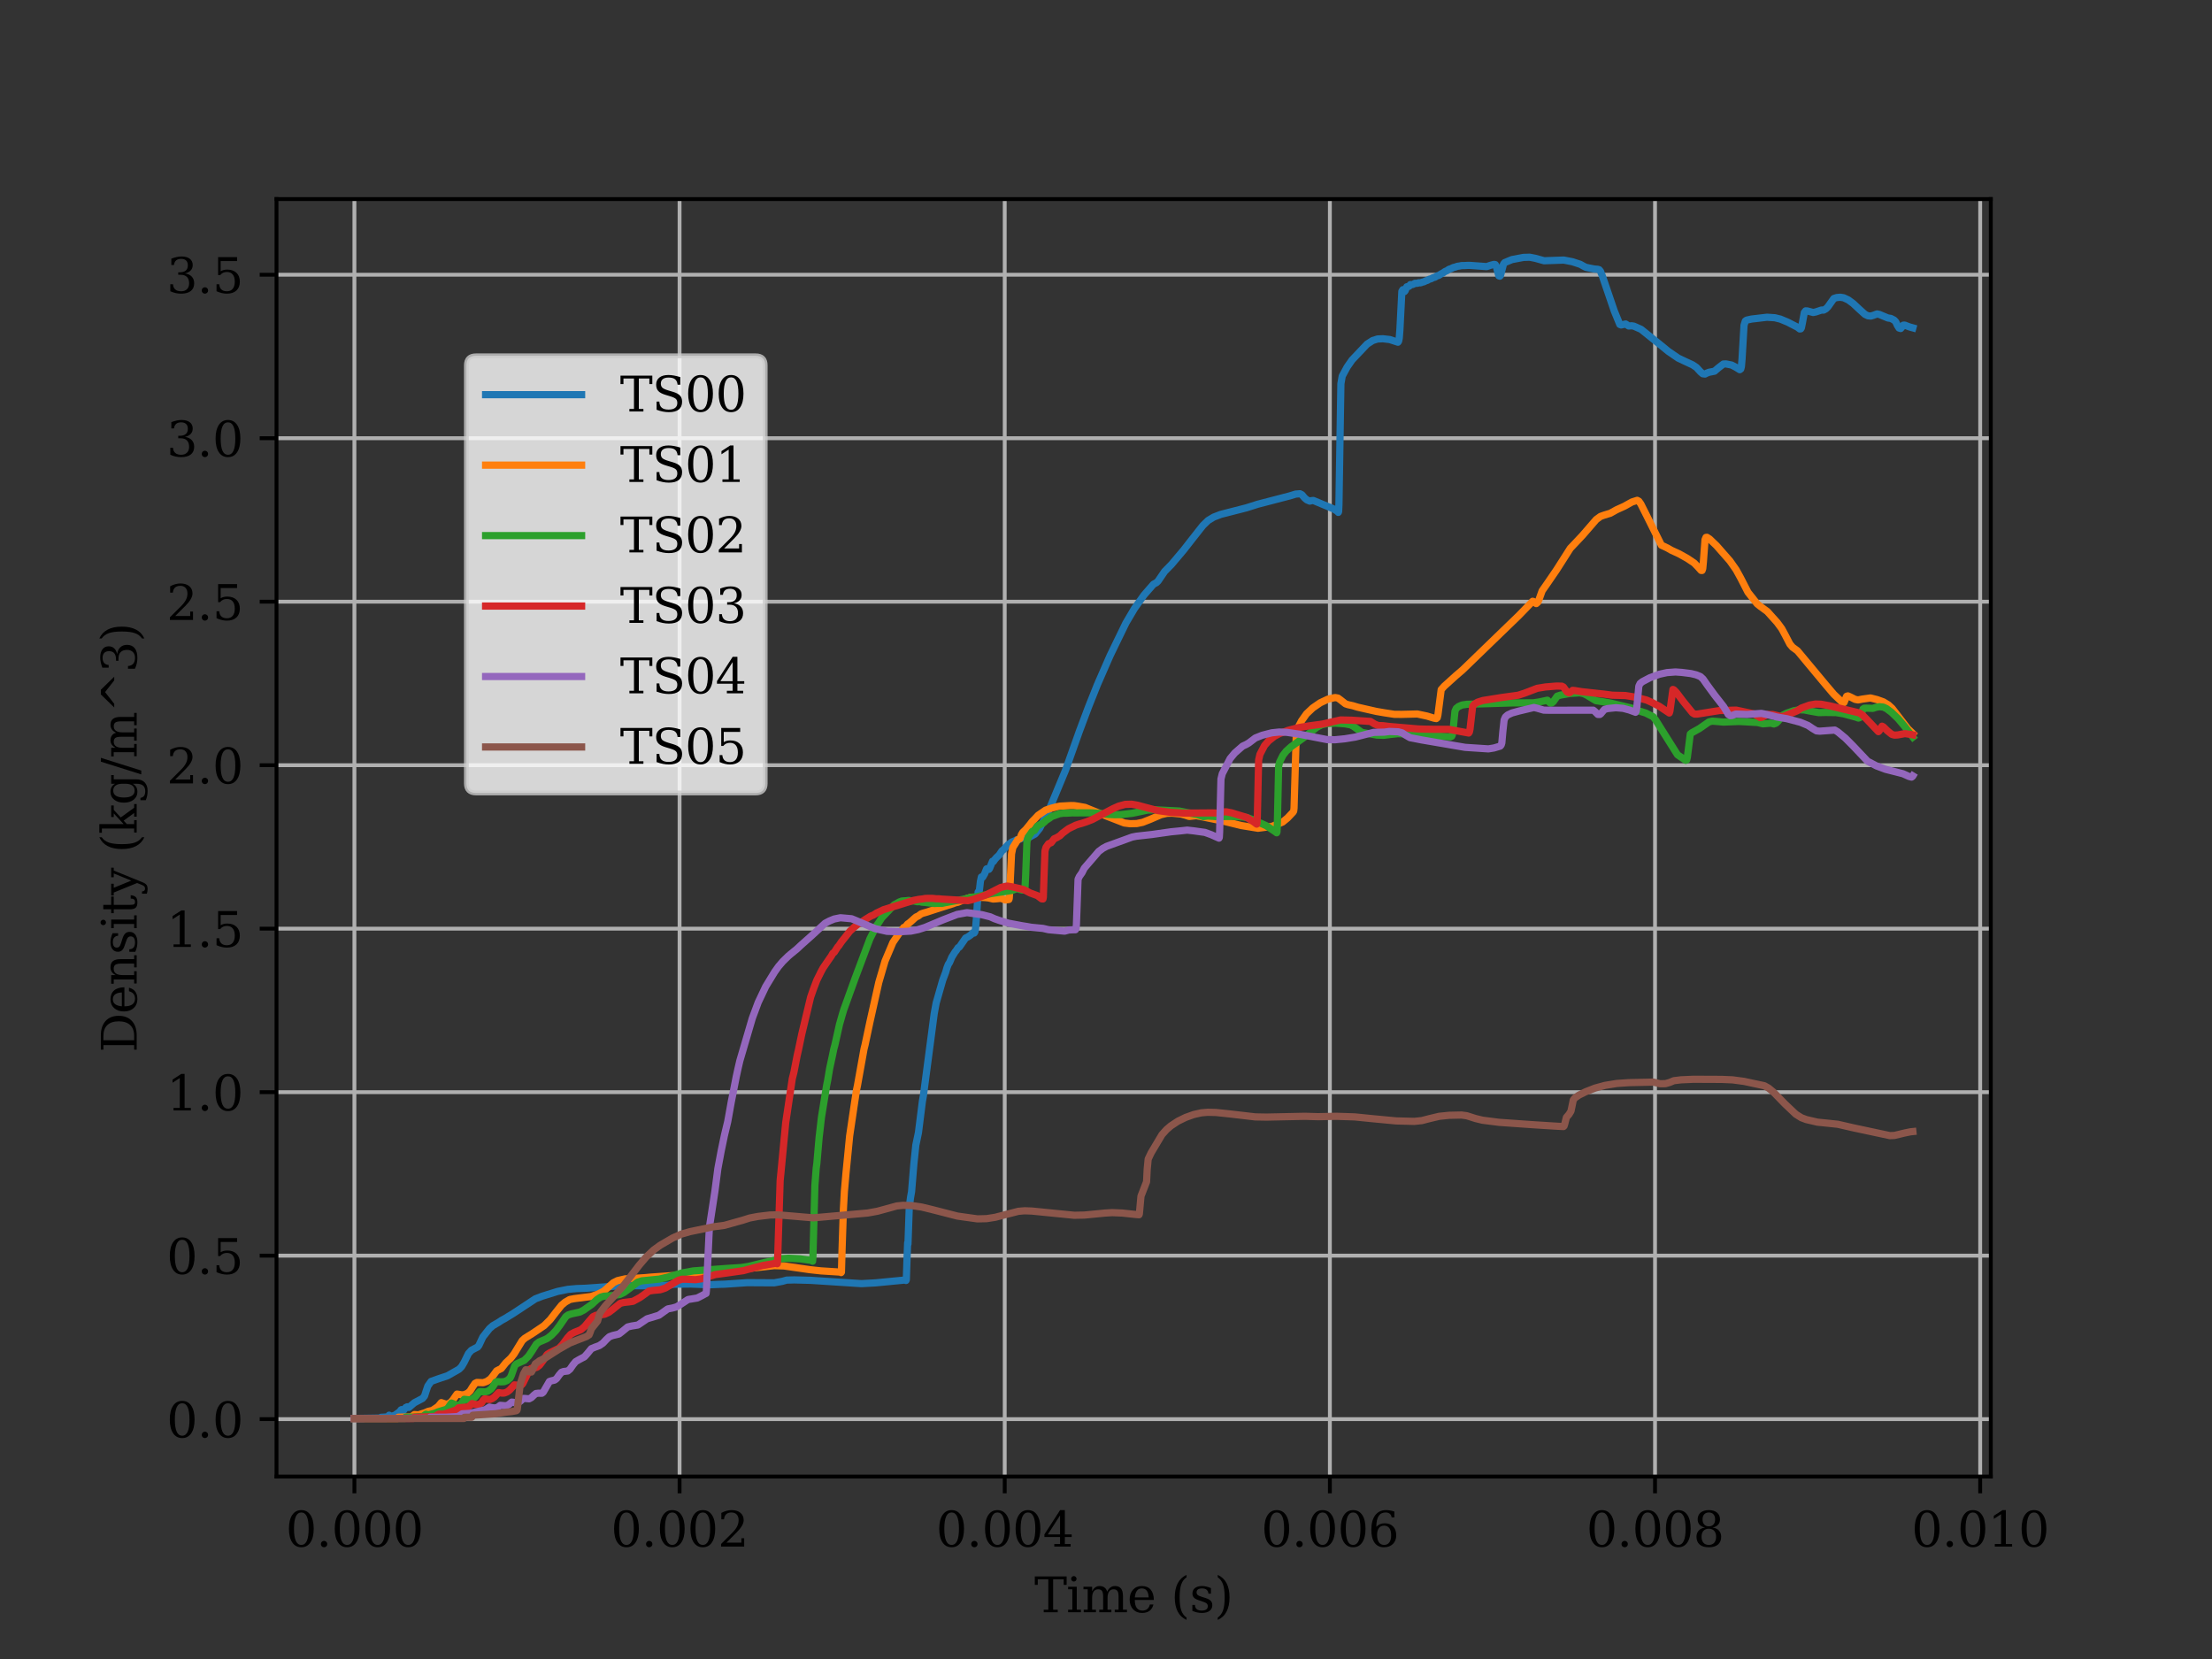 <?xml version="1.0" encoding="utf-8" standalone="no"?>
<!DOCTYPE svg PUBLIC "-//W3C//DTD SVG 1.1//EN"
  "http://www.w3.org/Graphics/SVG/1.1/DTD/svg11.dtd">
<svg height="345.6pt" version="1.1" viewBox="0 0 460.8 345.6" width="460.8pt" xmlns="http://www.w3.org/2000/svg" xmlns:xlink="http://www.w3.org/1999/xlink">
 <rect x="0" y="0" width="460.8" height="345.6" fill="#333333" stroke="none"/>
 <defs>
  <style type="text/css">*{stroke-linecap:butt;stroke-linejoin:round;}</style>
 </defs>
 <g id="figure_1">
  <g id="patch_1">
   <path d="M 0 345.6 
L 460.8 345.6 
L 460.8 0 
L 0 0 
z
" style="fill:none;"/>
  </g>
  <g id="axes_1">
   <g id="patch_2">
    <path d="M 57.6 307.584 
L 414.72 307.584 
L 414.72 41.472 
L 57.6 41.472 
z
" style="fill:none;"/>
   </g>
   <g id="matplotlib.axis_1">
    <g id="xtick_1">
     <g id="line2d_1">
      <path clip-path="url(#p1879b74e11)" d="M 73.831 307.584 
L 73.831 41.472 
" style="fill:none;stroke:#b0b0b0;stroke-linecap:square;stroke-width:0.8;"/>
     </g>
     <g id="line2d_2">
      <defs>
       <path d="M 0 0 
L 0 3.5 
" id="ma0cc2401ba" style="stroke:#000000;stroke-width:0.8;"/>
      </defs>
      <g>
       <use style="stroke:#000000;stroke-width:0.8;" x="73.831" xlink:href="#ma0cc2401ba" y="307.584"/>
      </g>
     </g>
     <g id="text_1">
      <!-- 0.000 -->
      <g transform="translate(59.517 322.182)scale(0.1 -0.1)">
       <defs>
        <path d="M 2034 219 
Q 2513 219 2750 744 
Q 2988 1269 2988 2328 
Q 2988 3391 2750 3916 
Q 2513 4441 2034 4441 
Q 1556 4441 1318 3916 
Q 1081 3391 1081 2328 
Q 1081 1269 1318 744 
Q 1556 219 2034 219 
z
M 2034 -91 
Q 1275 -91 848 546 
Q 422 1184 422 2328 
Q 422 3475 848 4112 
Q 1275 4750 2034 4750 
Q 2797 4750 3222 4112 
Q 3647 3475 3647 2328 
Q 3647 1184 3222 546 
Q 2797 -91 2034 -91 
z
" id="DejaVuSerif-30" transform="scale(0.016)"/>
        <path d="M 603 325 
Q 603 500 722 622 
Q 841 744 1019 744 
Q 1191 744 1312 622 
Q 1434 500 1434 325 
Q 1434 153 1312 31 
Q 1191 -91 1019 -91 
Q 841 -91 722 29 
Q 603 150 603 325 
z
" id="DejaVuSerif-2e" transform="scale(0.016)"/>
       </defs>
       <use xlink:href="#DejaVuSerif-30"/>
       <use x="63.623" xlink:href="#DejaVuSerif-2e"/>
       <use x="95.41" xlink:href="#DejaVuSerif-30"/>
       <use x="159.033" xlink:href="#DejaVuSerif-30"/>
       <use x="222.656" xlink:href="#DejaVuSerif-30"/>
      </g>
     </g>
    </g>
    <g id="xtick_2">
     <g id="line2d_3">
      <path clip-path="url(#p1879b74e11)" d="M 141.567 307.584 
L 141.567 41.472 
" style="fill:none;stroke:#b0b0b0;stroke-linecap:square;stroke-width:0.8;"/>
     </g>
     <g id="line2d_4">
      <g>
       <use style="stroke:#000000;stroke-width:0.8;" x="141.567" xlink:href="#ma0cc2401ba" y="307.584"/>
      </g>
     </g>
     <g id="text_2">
      <!-- 0.002 -->
      <g transform="translate(127.252 322.182)scale(0.1 -0.1)">
       <defs>
        <path d="M 819 3553 
L 469 3553 
L 469 4384 
Q 803 4563 1142 4656 
Q 1481 4750 1806 4750 
Q 2534 4750 2956 4397 
Q 3378 4044 3378 3438 
Q 3378 2753 2422 1800 
Q 2347 1728 2309 1691 
L 1131 513 
L 3078 513 
L 3078 1088 
L 3444 1088 
L 3444 0 
L 434 0 
L 434 341 
L 1850 1753 
Q 2319 2222 2519 2614 
Q 2719 3006 2719 3438 
Q 2719 3909 2473 4175 
Q 2228 4441 1797 4441 
Q 1350 4441 1106 4219 
Q 863 3997 819 3553 
z
" id="DejaVuSerif-32" transform="scale(0.016)"/>
       </defs>
       <use xlink:href="#DejaVuSerif-30"/>
       <use x="63.623" xlink:href="#DejaVuSerif-2e"/>
       <use x="95.41" xlink:href="#DejaVuSerif-30"/>
       <use x="159.033" xlink:href="#DejaVuSerif-30"/>
       <use x="222.656" xlink:href="#DejaVuSerif-32"/>
      </g>
     </g>
    </g>
    <g id="xtick_3">
     <g id="line2d_5">
      <path clip-path="url(#p1879b74e11)" d="M 209.302 307.584 
L 209.302 41.472 
" style="fill:none;stroke:#b0b0b0;stroke-linecap:square;stroke-width:0.8;"/>
     </g>
     <g id="line2d_6">
      <g>
       <use style="stroke:#000000;stroke-width:0.8;" x="209.302" xlink:href="#ma0cc2401ba" y="307.584"/>
      </g>
     </g>
     <g id="text_3">
      <!-- 0.004 -->
      <g transform="translate(194.988 322.182)scale(0.1 -0.1)">
       <defs>
        <path d="M 2234 1581 
L 2234 4063 
L 641 1581 
L 2234 1581 
z
M 3609 0 
L 1484 0 
L 1484 331 
L 2234 331 
L 2234 1247 
L 197 1247 
L 197 1588 
L 2241 4750 
L 2859 4750 
L 2859 1581 
L 3750 1581 
L 3750 1247 
L 2859 1247 
L 2859 331 
L 3609 331 
L 3609 0 
z
" id="DejaVuSerif-34" transform="scale(0.016)"/>
       </defs>
       <use xlink:href="#DejaVuSerif-30"/>
       <use x="63.623" xlink:href="#DejaVuSerif-2e"/>
       <use x="95.41" xlink:href="#DejaVuSerif-30"/>
       <use x="159.033" xlink:href="#DejaVuSerif-30"/>
       <use x="222.656" xlink:href="#DejaVuSerif-34"/>
      </g>
     </g>
    </g>
    <g id="xtick_4">
     <g id="line2d_7">
      <path clip-path="url(#p1879b74e11)" d="M 277.038 307.584 
L 277.038 41.472 
" style="fill:none;stroke:#b0b0b0;stroke-linecap:square;stroke-width:0.8;"/>
     </g>
     <g id="line2d_8">
      <g>
       <use style="stroke:#000000;stroke-width:0.8;" x="277.038" xlink:href="#ma0cc2401ba" y="307.584"/>
      </g>
     </g>
     <g id="text_4">
      <!-- 0.006 -->
      <g transform="translate(262.723 322.182)scale(0.1 -0.1)">
       <defs>
        <path d="M 2094 219 
Q 2534 219 2771 542 
Q 3009 866 3009 1472 
Q 3009 2078 2771 2401 
Q 2534 2725 2094 2725 
Q 1647 2725 1412 2412 
Q 1178 2100 1178 1509 
Q 1178 888 1415 553 
Q 1653 219 2094 219 
z
M 1075 2569 
Q 1288 2803 1556 2918 
Q 1825 3034 2163 3034 
Q 2859 3034 3264 2615 
Q 3669 2197 3669 1472 
Q 3669 763 3233 336 
Q 2797 -91 2069 -91 
Q 1278 -91 853 498 
Q 428 1088 428 2181 
Q 428 3406 931 4078 
Q 1434 4750 2350 4750 
Q 2597 4750 2869 4703 
Q 3141 4656 3425 4563 
L 3425 3794 
L 3072 3794 
Q 3034 4109 2831 4275 
Q 2628 4441 2284 4441 
Q 1678 4441 1381 3981 
Q 1084 3522 1075 2569 
z
" id="DejaVuSerif-36" transform="scale(0.016)"/>
       </defs>
       <use xlink:href="#DejaVuSerif-30"/>
       <use x="63.623" xlink:href="#DejaVuSerif-2e"/>
       <use x="95.41" xlink:href="#DejaVuSerif-30"/>
       <use x="159.033" xlink:href="#DejaVuSerif-30"/>
       <use x="222.656" xlink:href="#DejaVuSerif-36"/>
      </g>
     </g>
    </g>
    <g id="xtick_5">
     <g id="line2d_9">
      <path clip-path="url(#p1879b74e11)" d="M 344.773 307.584 
L 344.773 41.472 
" style="fill:none;stroke:#b0b0b0;stroke-linecap:square;stroke-width:0.8;"/>
     </g>
     <g id="line2d_10">
      <g>
       <use style="stroke:#000000;stroke-width:0.8;" x="344.773" xlink:href="#ma0cc2401ba" y="307.584"/>
      </g>
     </g>
     <g id="text_5">
      <!-- 0.008 -->
      <g transform="translate(330.459 322.182)scale(0.1 -0.1)">
       <defs>
        <path d="M 2981 1275 
Q 2981 1775 2732 2051 
Q 2484 2328 2034 2328 
Q 1584 2328 1336 2051 
Q 1088 1775 1088 1275 
Q 1088 772 1336 495 
Q 1584 219 2034 219 
Q 2484 219 2732 495 
Q 2981 772 2981 1275 
z
M 2853 3541 
Q 2853 3966 2637 4203 
Q 2422 4441 2034 4441 
Q 1650 4441 1433 4203 
Q 1216 3966 1216 3541 
Q 1216 3113 1433 2875 
Q 1650 2638 2034 2638 
Q 2422 2638 2637 2875 
Q 2853 3113 2853 3541 
z
M 2516 2484 
Q 3047 2413 3344 2092 
Q 3641 1772 3641 1275 
Q 3641 619 3225 264 
Q 2809 -91 2034 -91 
Q 1263 -91 845 264 
Q 428 619 428 1275 
Q 428 1772 725 2092 
Q 1022 2413 1556 2484 
Q 1084 2569 832 2842 
Q 581 3116 581 3541 
Q 581 4103 968 4426 
Q 1356 4750 2034 4750 
Q 2713 4750 3100 4426 
Q 3488 4103 3488 3541 
Q 3488 3116 3236 2842 
Q 2984 2569 2516 2484 
z
" id="DejaVuSerif-38" transform="scale(0.016)"/>
       </defs>
       <use xlink:href="#DejaVuSerif-30"/>
       <use x="63.623" xlink:href="#DejaVuSerif-2e"/>
       <use x="95.41" xlink:href="#DejaVuSerif-30"/>
       <use x="159.033" xlink:href="#DejaVuSerif-30"/>
       <use x="222.656" xlink:href="#DejaVuSerif-38"/>
      </g>
     </g>
    </g>
    <g id="xtick_6">
     <g id="line2d_11">
      <path clip-path="url(#p1879b74e11)" d="M 412.509 307.584 
L 412.509 41.472 
" style="fill:none;stroke:#b0b0b0;stroke-linecap:square;stroke-width:0.8;"/>
     </g>
     <g id="line2d_12">
      <g>
       <use style="stroke:#000000;stroke-width:0.8;" x="412.509" xlink:href="#ma0cc2401ba" y="307.584"/>
      </g>
     </g>
     <g id="text_6">
      <!-- 0.010 -->
      <g transform="translate(398.194 322.182)scale(0.1 -0.1)">
       <defs>
        <path d="M 909 0 
L 909 331 
L 1722 331 
L 1722 4213 
L 781 3603 
L 781 4013 
L 1919 4750 
L 2350 4750 
L 2350 331 
L 3163 331 
L 3163 0 
L 909 0 
z
" id="DejaVuSerif-31" transform="scale(0.016)"/>
       </defs>
       <use xlink:href="#DejaVuSerif-30"/>
       <use x="63.623" xlink:href="#DejaVuSerif-2e"/>
       <use x="95.41" xlink:href="#DejaVuSerif-30"/>
       <use x="159.033" xlink:href="#DejaVuSerif-31"/>
       <use x="222.656" xlink:href="#DejaVuSerif-30"/>
      </g>
     </g>
    </g>
    <g id="text_7">
     <!-- Time (s) -->
     <g transform="translate(215.469 335.861)scale(0.1 -0.1)">
      <defs>
       <path d="M 1222 0 
L 1222 331 
L 1819 331 
L 1819 4294 
L 447 4294 
L 447 3566 
L 63 3566 
L 63 4666 
L 4206 4666 
L 4206 3566 
L 3822 3566 
L 3822 4294 
L 2450 4294 
L 2450 331 
L 3047 331 
L 3047 0 
L 1222 0 
z
" id="DejaVuSerif-54" transform="scale(0.016)"/>
       <path d="M 622 4353 
Q 622 4497 726 4603 
Q 831 4709 978 4709 
Q 1122 4709 1226 4603 
Q 1331 4497 1331 4353 
Q 1331 4206 1228 4103 
Q 1125 4000 978 4000 
Q 831 4000 726 4103 
Q 622 4206 622 4353 
z
M 1356 331 
L 1900 331 
L 1900 0 
L 231 0 
L 231 331 
L 781 331 
L 781 2988 
L 231 2988 
L 231 3322 
L 1356 3322 
L 1356 331 
z
" id="DejaVuSerif-69" transform="scale(0.016)"/>
       <path d="M 3316 2675 
Q 3481 3041 3739 3227 
Q 3997 3413 4341 3413 
Q 4863 3413 5119 3089 
Q 5375 2766 5375 2113 
L 5375 331 
L 5894 331 
L 5894 0 
L 4300 0 
L 4300 331 
L 4800 331 
L 4800 2047 
Q 4800 2556 4650 2772 
Q 4500 2988 4153 2988 
Q 3769 2988 3567 2697 
Q 3366 2406 3366 1850 
L 3366 331 
L 3866 331 
L 3866 0 
L 2291 0 
L 2291 331 
L 2791 331 
L 2791 2069 
Q 2791 2566 2641 2777 
Q 2491 2988 2144 2988 
Q 1759 2988 1557 2697 
Q 1356 2406 1356 1850 
L 1356 331 
L 1856 331 
L 1856 0 
L 263 0 
L 263 331 
L 781 331 
L 781 2994 
L 231 2994 
L 231 3322 
L 1356 3322 
L 1356 2731 
Q 1516 3063 1762 3238 
Q 2009 3413 2322 3413 
Q 2709 3413 2968 3220 
Q 3228 3028 3316 2675 
z
" id="DejaVuSerif-6d" transform="scale(0.016)"/>
       <path d="M 3469 1600 
L 991 1600 
L 991 1575 
Q 991 903 1244 561 
Q 1497 219 1991 219 
Q 2369 219 2611 417 
Q 2853 616 2950 1006 
L 3413 1006 
Q 3275 459 2904 184 
Q 2534 -91 1931 -91 
Q 1203 -91 761 389 
Q 319 869 319 1663 
Q 319 2450 753 2931 
Q 1188 3413 1894 3413 
Q 2647 3413 3050 2948 
Q 3453 2484 3469 1600 
z
M 2791 1931 
Q 2772 2513 2545 2808 
Q 2319 3103 1894 3103 
Q 1497 3103 1269 2806 
Q 1041 2509 991 1931 
L 2791 1931 
z
" id="DejaVuSerif-65" transform="scale(0.016)"/>
       <path id="DejaVuSerif-20" transform="scale(0.016)"/>
       <path d="M 2041 -997 
Q 1281 -656 893 83 
Q 506 822 506 1931 
Q 506 3044 893 3783 
Q 1281 4522 2041 4863 
L 2041 4556 
Q 1559 4225 1350 3623 
Q 1141 3022 1141 1931 
Q 1141 844 1350 242 
Q 1559 -359 2041 -691 
L 2041 -997 
z
" id="DejaVuSerif-28" transform="scale(0.016)"/>
       <path d="M 359 184 
L 359 959 
L 691 959 
Q 703 588 923 403 
Q 1144 219 1575 219 
Q 1963 219 2166 364 
Q 2369 509 2369 788 
Q 2369 1006 2220 1140 
Q 2072 1275 1594 1428 
L 1178 1569 
Q 750 1706 558 1912 
Q 366 2119 366 2438 
Q 366 2894 700 3153 
Q 1034 3413 1625 3413 
Q 1888 3413 2178 3344 
Q 2469 3275 2778 3144 
L 2778 2419 
L 2447 2419 
Q 2434 2741 2221 2922 
Q 2009 3103 1644 3103 
Q 1281 3103 1095 2975 
Q 909 2847 909 2591 
Q 909 2381 1050 2254 
Q 1191 2128 1613 1997 
L 2069 1856 
Q 2541 1709 2748 1489 
Q 2956 1269 2956 922 
Q 2956 450 2595 179 
Q 2234 -91 1600 -91 
Q 1278 -91 972 -22 
Q 666 47 359 184 
z
" id="DejaVuSerif-73" transform="scale(0.016)"/>
       <path d="M 453 -997 
L 453 -691 
Q 934 -359 1145 242 
Q 1356 844 1356 1931 
Q 1356 3022 1145 3623 
Q 934 4225 453 4556 
L 453 4863 
Q 1216 4522 1603 3783 
Q 1991 3044 1991 1931 
Q 1991 822 1603 83 
Q 1216 -656 453 -997 
z
" id="DejaVuSerif-29" transform="scale(0.016)"/>
      </defs>
      <use xlink:href="#DejaVuSerif-54"/>
      <use x="66.699" xlink:href="#DejaVuSerif-69"/>
      <use x="98.682" xlink:href="#DejaVuSerif-6d"/>
      <use x="193.506" xlink:href="#DejaVuSerif-65"/>
      <use x="252.686" xlink:href="#DejaVuSerif-20"/>
      <use x="284.473" xlink:href="#DejaVuSerif-28"/>
      <use x="323.486" xlink:href="#DejaVuSerif-73"/>
      <use x="374.805" xlink:href="#DejaVuSerif-29"/>
     </g>
    </g>
   </g>
   <g id="matplotlib.axis_2">
    <g id="ytick_1">
     <g id="line2d_13">
      <path clip-path="url(#p1879b74e11)" d="M 57.6 295.632 
L 414.72 295.632 
" style="fill:none;stroke:#b0b0b0;stroke-linecap:square;stroke-width:0.8;"/>
     </g>
     <g id="line2d_14">
      <defs>
       <path d="M 0 0 
L -3.5 0 
" id="m32140cbc5b" style="stroke:#000000;stroke-width:0.8;"/>
      </defs>
      <g>
       <use style="stroke:#000000;stroke-width:0.8;" x="57.6" xlink:href="#m32140cbc5b" y="295.632"/>
      </g>
     </g>
     <g id="text_8">
      <!-- 0.0 -->
      <g transform="translate(34.697 299.431)scale(0.1 -0.1)">
       <use xlink:href="#DejaVuSerif-30"/>
       <use x="63.623" xlink:href="#DejaVuSerif-2e"/>
       <use x="95.41" xlink:href="#DejaVuSerif-30"/>
      </g>
     </g>
    </g>
    <g id="ytick_2">
     <g id="line2d_15">
      <path clip-path="url(#p1879b74e11)" d="M 57.6 261.575 
L 414.72 261.575 
" style="fill:none;stroke:#b0b0b0;stroke-linecap:square;stroke-width:0.8;"/>
     </g>
     <g id="line2d_16">
      <g>
       <use style="stroke:#000000;stroke-width:0.8;" x="57.6" xlink:href="#m32140cbc5b" y="261.575"/>
      </g>
     </g>
     <g id="text_9">
      <!-- 0.5 -->
      <g transform="translate(34.697 265.374)scale(0.1 -0.1)">
       <defs>
        <path d="M 3219 4666 
L 3219 4153 
L 1081 4153 
L 1081 2816 
Q 1244 2928 1461 2984 
Q 1678 3041 1947 3041 
Q 2703 3041 3140 2622 
Q 3578 2203 3578 1478 
Q 3578 738 3136 323 
Q 2694 -91 1894 -91 
Q 1572 -91 1234 -12 
Q 897 66 544 225 
L 544 1131 
L 897 1131 
Q 925 688 1179 453 
Q 1434 219 1894 219 
Q 2388 219 2653 544 
Q 2919 869 2919 1478 
Q 2919 2084 2655 2407 
Q 2391 2731 1894 2731 
Q 1613 2731 1398 2631 
Q 1184 2531 1019 2322 
L 750 2322 
L 750 4666 
L 3219 4666 
z
" id="DejaVuSerif-35" transform="scale(0.016)"/>
       </defs>
       <use xlink:href="#DejaVuSerif-30"/>
       <use x="63.623" xlink:href="#DejaVuSerif-2e"/>
       <use x="95.41" xlink:href="#DejaVuSerif-35"/>
      </g>
     </g>
    </g>
    <g id="ytick_3">
     <g id="line2d_17">
      <path clip-path="url(#p1879b74e11)" d="M 57.6 227.518 
L 414.72 227.518 
" style="fill:none;stroke:#b0b0b0;stroke-linecap:square;stroke-width:0.8;"/>
     </g>
     <g id="line2d_18">
      <g>
       <use style="stroke:#000000;stroke-width:0.8;" x="57.6" xlink:href="#m32140cbc5b" y="227.518"/>
      </g>
     </g>
     <g id="text_10">
      <!-- 1.0 -->
      <g transform="translate(34.697 231.317)scale(0.1 -0.1)">
       <use xlink:href="#DejaVuSerif-31"/>
       <use x="63.623" xlink:href="#DejaVuSerif-2e"/>
       <use x="95.41" xlink:href="#DejaVuSerif-30"/>
      </g>
     </g>
    </g>
    <g id="ytick_4">
     <g id="line2d_19">
      <path clip-path="url(#p1879b74e11)" d="M 57.6 193.46 
L 414.72 193.46 
" style="fill:none;stroke:#b0b0b0;stroke-linecap:square;stroke-width:0.8;"/>
     </g>
     <g id="line2d_20">
      <g>
       <use style="stroke:#000000;stroke-width:0.8;" x="57.6" xlink:href="#m32140cbc5b" y="193.46"/>
      </g>
     </g>
     <g id="text_11">
      <!-- 1.5 -->
      <g transform="translate(34.697 197.259)scale(0.1 -0.1)">
       <use xlink:href="#DejaVuSerif-31"/>
       <use x="63.623" xlink:href="#DejaVuSerif-2e"/>
       <use x="95.41" xlink:href="#DejaVuSerif-35"/>
      </g>
     </g>
    </g>
    <g id="ytick_5">
     <g id="line2d_21">
      <path clip-path="url(#p1879b74e11)" d="M 57.6 159.403 
L 414.72 159.403 
" style="fill:none;stroke:#b0b0b0;stroke-linecap:square;stroke-width:0.8;"/>
     </g>
     <g id="line2d_22">
      <g>
       <use style="stroke:#000000;stroke-width:0.8;" x="57.6" xlink:href="#m32140cbc5b" y="159.403"/>
      </g>
     </g>
     <g id="text_12">
      <!-- 2.0 -->
      <g transform="translate(34.697 163.202)scale(0.1 -0.1)">
       <use xlink:href="#DejaVuSerif-32"/>
       <use x="63.623" xlink:href="#DejaVuSerif-2e"/>
       <use x="95.41" xlink:href="#DejaVuSerif-30"/>
      </g>
     </g>
    </g>
    <g id="ytick_6">
     <g id="line2d_23">
      <path clip-path="url(#p1879b74e11)" d="M 57.6 125.346 
L 414.72 125.346 
" style="fill:none;stroke:#b0b0b0;stroke-linecap:square;stroke-width:0.8;"/>
     </g>
     <g id="line2d_24">
      <g>
       <use style="stroke:#000000;stroke-width:0.8;" x="57.6" xlink:href="#m32140cbc5b" y="125.346"/>
      </g>
     </g>
     <g id="text_13">
      <!-- 2.5 -->
      <g transform="translate(34.697 129.145)scale(0.1 -0.1)">
       <use xlink:href="#DejaVuSerif-32"/>
       <use x="63.623" xlink:href="#DejaVuSerif-2e"/>
       <use x="95.41" xlink:href="#DejaVuSerif-35"/>
      </g>
     </g>
    </g>
    <g id="ytick_7">
     <g id="line2d_25">
      <path clip-path="url(#p1879b74e11)" d="M 57.6 91.288 
L 414.72 91.288 
" style="fill:none;stroke:#b0b0b0;stroke-linecap:square;stroke-width:0.8;"/>
     </g>
     <g id="line2d_26">
      <g>
       <use style="stroke:#000000;stroke-width:0.8;" x="57.6" xlink:href="#m32140cbc5b" y="91.288"/>
      </g>
     </g>
     <g id="text_14">
      <!-- 3.0 -->
      <g transform="translate(34.697 95.087)scale(0.1 -0.1)">
       <defs>
        <path d="M 622 4469 
Q 988 4606 1323 4678 
Q 1659 4750 1953 4750 
Q 2638 4750 3022 4454 
Q 3406 4159 3406 3634 
Q 3406 3213 3140 2930 
Q 2875 2647 2388 2547 
Q 2963 2466 3280 2130 
Q 3597 1794 3597 1259 
Q 3597 606 3158 257 
Q 2719 -91 1894 -91 
Q 1528 -91 1179 -12 
Q 831 66 488 225 
L 488 1131 
L 838 1131 
Q 869 681 1141 450 
Q 1413 219 1906 219 
Q 2384 219 2661 495 
Q 2938 772 2938 1253 
Q 2938 1803 2653 2086 
Q 2369 2369 1819 2369 
L 1522 2369 
L 1522 2688 
L 1678 2688 
Q 2225 2688 2498 2914 
Q 2772 3141 2772 3597 
Q 2772 4006 2547 4223 
Q 2322 4441 1900 4441 
Q 1478 4441 1245 4241 
Q 1013 4041 972 3647 
L 622 3647 
L 622 4469 
z
" id="DejaVuSerif-33" transform="scale(0.016)"/>
       </defs>
       <use xlink:href="#DejaVuSerif-33"/>
       <use x="63.623" xlink:href="#DejaVuSerif-2e"/>
       <use x="95.41" xlink:href="#DejaVuSerif-30"/>
      </g>
     </g>
    </g>
    <g id="ytick_8">
     <g id="line2d_27">
      <path clip-path="url(#p1879b74e11)" d="M 57.6 57.231 
L 414.72 57.231 
" style="fill:none;stroke:#b0b0b0;stroke-linecap:square;stroke-width:0.8;"/>
     </g>
     <g id="line2d_28">
      <g>
       <use style="stroke:#000000;stroke-width:0.8;" x="57.6" xlink:href="#m32140cbc5b" y="57.231"/>
      </g>
     </g>
     <g id="text_15">
      <!-- 3.5 -->
      <g transform="translate(34.697 61.03)scale(0.1 -0.1)">
       <use xlink:href="#DejaVuSerif-33"/>
       <use x="63.623" xlink:href="#DejaVuSerif-2e"/>
       <use x="95.41" xlink:href="#DejaVuSerif-35"/>
      </g>
     </g>
    </g>
    <g id="text_16">
     <!-- Density (kg/m^3) -->
     <g transform="translate(28.475 219.233)rotate(-90)scale(0.1 -0.1)">
      <defs>
       <path d="M 1581 331 
L 2163 331 
Q 3072 331 3558 850 
Q 4044 1369 4044 2338 
Q 4044 3306 3559 3818 
Q 3075 4331 2163 4331 
L 1581 4331 
L 1581 331 
z
M 353 0 
L 353 331 
L 947 331 
L 947 4331 
L 353 4331 
L 353 4666 
L 2209 4666 
Q 3416 4666 4089 4050 
Q 4763 3434 4763 2338 
Q 4763 1238 4088 619 
Q 3413 0 2209 0 
L 353 0 
z
" id="DejaVuSerif-44" transform="scale(0.016)"/>
       <path d="M 263 0 
L 263 331 
L 781 331 
L 781 2988 
L 231 2988 
L 231 3322 
L 1356 3322 
L 1356 2731 
Q 1516 3069 1770 3241 
Q 2025 3413 2363 3413 
Q 2913 3413 3172 3097 
Q 3431 2781 3431 2113 
L 3431 331 
L 3944 331 
L 3944 0 
L 2356 0 
L 2356 331 
L 2853 331 
L 2853 1931 
Q 2853 2541 2703 2767 
Q 2553 2994 2175 2994 
Q 1775 2994 1565 2701 
Q 1356 2409 1356 1850 
L 1356 331 
L 1856 331 
L 1856 0 
L 263 0 
z
" id="DejaVuSerif-6e" transform="scale(0.016)"/>
       <path d="M 691 2988 
L 184 2988 
L 184 3322 
L 691 3322 
L 691 4353 
L 1269 4353 
L 1269 3322 
L 2350 3322 
L 2350 2988 
L 1269 2988 
L 1269 878 
Q 1269 456 1350 337 
Q 1431 219 1650 219 
Q 1875 219 1978 351 
Q 2081 484 2088 781 
L 2522 781 
Q 2497 328 2275 118 
Q 2053 -91 1600 -91 
Q 1103 -91 897 129 
Q 691 350 691 878 
L 691 2988 
z
" id="DejaVuSerif-74" transform="scale(0.016)"/>
       <path d="M 1381 -609 
L 1600 -56 
L 359 2988 
L -19 2988 
L -19 3322 
L 1509 3322 
L 1509 2988 
L 978 2988 
L 1913 703 
L 2847 2988 
L 2350 2988 
L 2350 3322 
L 3597 3322 
L 3597 2988 
L 3225 2988 
L 1703 -750 
Q 1547 -1138 1356 -1280 
Q 1166 -1422 819 -1422 
Q 672 -1422 517 -1397 
Q 363 -1372 206 -1325 
L 206 -691 
L 500 -691 
Q 519 -903 608 -995 
Q 697 -1088 884 -1088 
Q 1056 -1088 1161 -992 
Q 1266 -897 1381 -609 
z
" id="DejaVuSerif-79" transform="scale(0.016)"/>
       <path d="M 1831 0 
L 219 0 
L 219 331 
L 738 331 
L 738 4531 
L 184 4531 
L 184 4863 
L 1313 4863 
L 1313 1697 
L 2713 2988 
L 2234 2988 
L 2234 3322 
L 3738 3322 
L 3738 2988 
L 3169 2988 
L 2181 2075 
L 3444 331 
L 3922 331 
L 3922 0 
L 2284 0 
L 2284 331 
L 2759 331 
L 1766 1697 
L 1313 1275 
L 1313 331 
L 1831 331 
L 1831 0 
z
" id="DejaVuSerif-6b" transform="scale(0.016)"/>
       <path d="M 3359 2988 
L 3359 72 
Q 3359 -644 2965 -1033 
Q 2572 -1422 1844 -1422 
Q 1516 -1422 1216 -1362 
Q 916 -1303 641 -1184 
L 641 -488 
L 941 -488 
Q 997 -813 1206 -963 
Q 1416 -1113 1806 -1113 
Q 2313 -1113 2548 -827 
Q 2784 -541 2784 72 
L 2784 519 
Q 2616 206 2355 57 
Q 2094 -91 1709 -91 
Q 1097 -91 708 395 
Q 319 881 319 1663 
Q 319 2444 706 2928 
Q 1094 3413 1709 3413 
Q 2094 3413 2355 3264 
Q 2616 3116 2784 2803 
L 2784 3322 
L 3909 3322 
L 3909 2988 
L 3359 2988 
z
M 2784 1825 
Q 2784 2422 2554 2737 
Q 2325 3053 1888 3053 
Q 1444 3053 1217 2703 
Q 991 2353 991 1663 
Q 991 975 1217 622 
Q 1444 269 1888 269 
Q 2325 269 2554 583 
Q 2784 897 2784 1497 
L 2784 1825 
z
" id="DejaVuSerif-67" transform="scale(0.016)"/>
       <path d="M 1656 4666 
L 2156 4666 
L 500 -594 
L 0 -594 
L 1656 4666 
z
" id="DejaVuSerif-2f" transform="scale(0.016)"/>
       <path d="M 2988 4666 
L 4684 2925 
L 4206 2925 
L 2681 4116 
L 1159 2925 
L 678 2925 
L 2375 4666 
L 2988 4666 
z
" id="DejaVuSerif-5e" transform="scale(0.016)"/>
      </defs>
      <use xlink:href="#DejaVuSerif-44"/>
      <use x="80.176" xlink:href="#DejaVuSerif-65"/>
      <use x="139.355" xlink:href="#DejaVuSerif-6e"/>
      <use x="203.76" xlink:href="#DejaVuSerif-73"/>
      <use x="255.078" xlink:href="#DejaVuSerif-69"/>
      <use x="287.061" xlink:href="#DejaVuSerif-74"/>
      <use x="327.246" xlink:href="#DejaVuSerif-79"/>
      <use x="383.74" xlink:href="#DejaVuSerif-20"/>
      <use x="415.527" xlink:href="#DejaVuSerif-28"/>
      <use x="454.541" xlink:href="#DejaVuSerif-6b"/>
      <use x="515.137" xlink:href="#DejaVuSerif-67"/>
      <use x="579.15" xlink:href="#DejaVuSerif-2f"/>
      <use x="612.842" xlink:href="#DejaVuSerif-6d"/>
      <use x="707.666" xlink:href="#DejaVuSerif-5e"/>
      <use x="791.455" xlink:href="#DejaVuSerif-33"/>
      <use x="855.078" xlink:href="#DejaVuSerif-29"/>
     </g>
    </g>
   </g>
   <g id="line2d_29">
    <path clip-path="url(#p1879b74e11)" d="M 73.833 295.488 
L 79.226 295.408 
L 79.362 295.253 
L 80.864 295.16 
L 81.069 294.81 
L 81.411 295.058 
L 82.23 294.838 
L 83.322 294.051 
L 83.527 293.714 
L 83.663 293.643 
L 84.005 293.9 
L 84.21 293.631 
L 84.55 293.191 
L 84.687 293.186 
L 84.825 293.064 
L 85.165 293.196 
L 86.327 292.213 
L 88.033 291.314 
L 88.442 290.804 
L 88.716 289.95 
L 89.126 288.736 
L 89.808 287.773 
L 91.105 287.305 
L 93.222 286.598 
L 95.611 285.241 
L 96.157 284.698 
L 96.704 283.766 
L 97.591 281.956 
L 98.206 281.286 
L 98.751 280.993 
L 99.503 280.606 
L 99.775 280.248 
L 100.595 278.508 
L 101.96 276.783 
L 102.644 276.178 
L 103.804 275.506 
L 104.486 275.055 
L 105.169 274.684 
L 106.945 273.595 
L 111.519 270.572 
L 112.953 270.023 
L 116.162 269.027 
L 118.277 268.599 
L 120.189 268.428 
L 121.966 268.372 
L 129.134 267.857 
L 131.25 267.857 
L 132.41 267.839 
L 136.371 267.874 
L 139.17 267.739 
L 140.468 267.52 
L 143.949 267.487 
L 147.703 267.648 
L 149.888 267.55 
L 150.912 267.521 
L 155.691 267.2 
L 161.291 267.233 
L 162.929 266.933 
L 163.885 266.669 
L 165.455 266.627 
L 168.869 266.716 
L 179.451 267.405 
L 182.387 267.245 
L 188.668 266.636 
L 188.736 266.752 
L 188.805 266.598 
L 188.941 262.454 
L 189.078 258.898 
L 189.146 259.155 
L 189.418 251.422 
L 189.693 249.39 
L 189.898 248.248 
L 190.375 242.478 
L 190.785 238.546 
L 191.33 235.939 
L 192.15 229.436 
L 192.355 228.265 
L 194.609 211.174 
L 195.018 208.95 
L 196.383 204.184 
L 196.998 202.555 
L 197.271 201.607 
L 197.543 200.912 
L 197.817 200.486 
L 198.295 199.372 
L 198.977 198.273 
L 199.182 198.046 
L 199.592 197.415 
L 199.865 197.27 
L 201.162 195.398 
L 201.572 195.213 
L 201.982 194.937 
L 202.254 194.734 
L 202.664 194.322 
L 202.937 194.371 
L 203.074 194.18 
L 203.211 193.588 
L 203.416 191.161 
L 203.756 185.847 
L 204.029 185.444 
L 204.234 183.632 
L 204.439 182.687 
L 204.713 182.723 
L 205.123 182.018 
L 205.326 181.484 
L 205.531 180.991 
L 205.668 180.978 
L 206.01 181.102 
L 206.146 180.916 
L 206.76 179.411 
L 206.965 179.456 
L 207.238 179.043 
L 207.58 178.648 
L 208.127 178.148 
L 208.74 177.229 
L 209.014 177.033 
L 210.037 175.928 
L 210.379 175.715 
L 210.789 175.398 
L 211.404 175.16 
L 211.813 174.926 
L 212.359 174.86 
L 212.906 174.588 
L 213.451 174.526 
L 213.861 174.396 
L 214.408 174.409 
L 215.635 173.737 
L 216.592 172.553 
L 218.572 168.629 
L 221.986 160.403 
L 224.852 152.341 
L 226.764 147.247 
L 228.608 142.629 
L 231.27 136.54 
L 234.547 129.788 
L 236.323 126.777 
L 238.303 123.982 
L 240.283 121.711 
L 240.897 121.386 
L 241.239 121.061 
L 242.604 119.058 
L 244.038 117.591 
L 246.633 114.516 
L 248.34 112.322 
L 250.592 109.469 
L 251.684 108.413 
L 252.846 107.718 
L 254.278 107.166 
L 259.672 105.783 
L 261.993 105.046 
L 268.684 103.304 
L 269.913 102.927 
L 270.801 102.858 
L 271.211 103.061 
L 271.758 103.71 
L 272.235 104.129 
L 272.85 104.389 
L 273.26 104.287 
L 273.6 104.258 
L 277.766 105.997 
L 278.584 106.503 
L 278.788 106.742 
L 278.858 106.597 
L 278.926 105.133 
L 279.335 79.944 
L 279.608 78.357 
L 280.633 76.462 
L 281.657 74.99 
L 284.797 71.68 
L 285.958 70.936 
L 286.983 70.615 
L 288.075 70.566 
L 289.508 70.731 
L 290.532 71.065 
L 291.215 71.289 
L 291.352 71.095 
L 291.487 70.454 
L 291.624 68.703 
L 292.034 60.695 
L 292.239 60.343 
L 292.376 60.527 
L 292.581 60.742 
L 292.717 60.583 
L 293.059 59.739 
L 293.536 59.637 
L 293.809 59.281 
L 294.151 59.297 
L 294.356 59.238 
L 294.766 59.017 
L 295.243 59.025 
L 295.516 58.905 
L 295.926 58.921 
L 296.268 58.779 
L 296.608 58.709 
L 297.018 58.505 
L 297.36 58.397 
L 297.7 58.186 
L 298.179 58.043 
L 298.52 57.849 
L 298.93 57.744 
L 299.339 57.473 
L 299.682 57.39 
L 300.295 57.013 
L 300.569 56.884 
L 301.046 56.545 
L 301.388 56.415 
L 301.866 56.095 
L 302.276 55.965 
L 302.753 55.73 
L 303.163 55.633 
L 303.573 55.482 
L 304.05 55.413 
L 304.46 55.328 
L 304.938 55.324 
L 305.415 55.303 
L 305.895 55.278 
L 306.372 55.295 
L 309.717 55.539 
L 310.401 55.295 
L 311.219 55.071 
L 311.493 55.118 
L 311.698 55.436 
L 311.97 56.533 
L 312.243 57.469 
L 312.448 57.536 
L 312.585 57.389 
L 312.79 56.615 
L 313.2 55.022 
L 313.472 54.694 
L 314.974 54.074 
L 317.364 53.622 
L 318.661 53.58 
L 319.821 53.808 
L 321.665 54.319 
L 325.761 54.178 
L 327.536 54.52 
L 329.175 55.051 
L 329.925 55.466 
L 330.405 55.699 
L 332.112 56.04 
L 332.794 56.092 
L 333.134 56.184 
L 333.409 56.514 
L 333.817 57.547 
L 336.276 64.76 
L 337.436 67.588 
L 337.71 67.695 
L 338.665 67.492 
L 339.28 67.91 
L 339.894 67.864 
L 340.372 67.945 
L 341.874 68.61 
L 346.312 72.183 
L 347.54 73.19 
L 349.589 74.595 
L 350.954 75.244 
L 352.593 76 
L 353.413 76.553 
L 354.232 77.449 
L 354.71 77.864 
L 355.187 77.924 
L 355.529 77.742 
L 356.007 77.555 
L 357.167 77.327 
L 357.987 76.621 
L 359.011 75.831 
L 359.556 75.814 
L 360.718 76.041 
L 361.605 76.502 
L 362.425 77.012 
L 362.63 76.864 
L 362.765 76.358 
L 362.902 74.745 
L 363.312 67.756 
L 363.585 66.883 
L 363.858 66.687 
L 364.882 66.463 
L 368.091 66.085 
L 369.73 66.19 
L 370.89 66.477 
L 372.392 67.101 
L 374.441 68.157 
L 374.919 68.528 
L 375.124 68.502 
L 375.259 68.298 
L 375.464 67.294 
L 375.874 65.101 
L 376.148 64.762 
L 376.488 64.776 
L 377.718 65.097 
L 378.263 64.984 
L 379.425 64.592 
L 379.902 64.593 
L 380.38 64.327 
L 380.79 63.912 
L 382.019 62.183 
L 382.634 61.984 
L 383.384 61.921 
L 384.066 62.03 
L 385.023 62.473 
L 386.048 63.226 
L 387.275 64.375 
L 388.505 65.487 
L 389.119 65.785 
L 389.734 65.842 
L 390.279 65.677 
L 391.031 65.4 
L 391.509 65.501 
L 393.283 66.239 
L 393.898 66.332 
L 394.581 66.688 
L 394.923 67.053 
L 395.263 67.78 
L 395.605 68.335 
L 395.947 68.436 
L 396.152 68.194 
L 396.492 67.737 
L 396.765 67.715 
L 397.79 68.107 
L 398.487 68.301 
L 398.487 68.301 
" style="fill:none;stroke:#1f77b4;stroke-linecap:square;stroke-width:1.5;"/>
   </g>
   <g id="line2d_30">
    <path clip-path="url(#p1879b74e11)" d="M 73.833 295.488 
L 82.843 295.487 
L 82.98 295.225 
L 84.005 295.2 
L 85.712 295.157 
L 86.327 294.68 
L 86.736 294.708 
L 87.144 294.744 
L 88.579 294.282 
L 89.193 294.012 
L 90.081 293.809 
L 90.968 293.207 
L 91.31 292.953 
L 91.925 292.194 
L 92.88 292.511 
L 93.29 292.474 
L 93.837 292.181 
L 94.314 291.672 
L 95.202 290.411 
L 95.544 290.461 
L 96.226 290.582 
L 96.771 290.512 
L 97.454 290.203 
L 97.933 289.754 
L 98.411 288.975 
L 98.956 288.184 
L 99.366 287.988 
L 100.05 288.015 
L 100.663 288.039 
L 101.415 287.778 
L 102.165 287.268 
L 102.644 286.685 
L 103.462 285.57 
L 104.009 285.29 
L 104.419 285.097 
L 105.374 283.892 
L 106.398 282.934 
L 107.081 282.065 
L 107.9 280.721 
L 108.788 279.274 
L 109.335 278.777 
L 110.972 277.758 
L 113.361 276.147 
L 114.591 274.929 
L 115.82 273.34 
L 116.98 271.897 
L 117.732 271.264 
L 118.687 270.712 
L 119.644 270.528 
L 123.126 270.089 
L 124.56 269.588 
L 125.72 269.002 
L 126.47 268.362 
L 127.769 267.218 
L 128.656 266.772 
L 130.226 266.412 
L 134.39 266.156 
L 135.619 266.04 
L 137.668 265.9 
L 139.853 265.746 
L 141.285 265.703 
L 143.676 265.534 
L 145.314 265.251 
L 147.498 264.827 
L 149.275 264.55 
L 154.736 264.304 
L 156.648 264.166 
L 159.174 263.897 
L 161.291 263.653 
L 163.338 263.723 
L 168.664 264.488 
L 170.986 264.743 
L 175.15 265.006 
L 175.218 265.101 
L 175.287 265.009 
L 175.422 260.171 
L 175.697 251.849 
L 175.902 248.172 
L 176.242 244.322 
L 176.994 236.649 
L 178.017 229.748 
L 178.426 227.077 
L 178.631 226.091 
L 179.998 218.489 
L 180.203 217.682 
L 181.226 212.874 
L 183.07 204.644 
L 184.367 200.214 
L 186.006 196.333 
L 186.414 195.729 
L 187.508 194.14 
L 187.849 193.83 
L 188.258 193.209 
L 188.6 193.098 
L 189.078 192.483 
L 189.351 192.324 
L 189.898 191.855 
L 190.443 191.353 
L 190.853 191.006 
L 191.262 190.839 
L 191.877 190.38 
L 192.355 190.217 
L 192.969 190.047 
L 195.154 189.334 
L 198.5 188.273 
L 199.045 188.064 
L 199.523 187.969 
L 200.822 187.42 
L 201.299 187.212 
L 202.049 186.978 
L 202.596 186.895 
L 204.439 186.942 
L 204.848 186.962 
L 205.326 186.989 
L 205.941 187.058 
L 206.897 187.284 
L 207.512 187.241 
L 208.535 187.138 
L 209.424 187.48 
L 210.174 187.379 
L 210.242 187.149 
L 210.379 185.094 
L 210.721 177.878 
L 210.994 176.552 
L 212.018 174.927 
L 212.496 174.703 
L 212.768 173.9 
L 213.041 173.424 
L 213.725 172.768 
L 214.612 171.679 
L 215.022 171.14 
L 215.705 170.441 
L 216.25 169.85 
L 217.821 168.767 
L 219.049 168.349 
L 219.596 168.213 
L 220.074 168.079 
L 220.826 167.931 
L 223.078 167.81 
L 223.76 167.822 
L 224.443 167.919 
L 226.014 168.192 
L 229.973 169.8 
L 234.207 171.442 
L 235.436 171.596 
L 236.801 171.563 
L 238.03 171.307 
L 239.668 170.665 
L 241.852 169.718 
L 243.082 169.429 
L 244.174 169.399 
L 246.018 169.577 
L 246.973 169.833 
L 247.725 170.083 
L 249.227 169.919 
L 254.688 171.02 
L 258.58 171.975 
L 262.063 172.539 
L 264.93 172.167 
L 267.182 171.255 
L 268.207 170.414 
L 269.368 169.185 
L 269.504 168.94 
L 269.571 168.35 
L 270.051 152.563 
L 270.46 151.449 
L 271.143 150.155 
L 272.167 148.709 
L 273.464 147.482 
L 275.034 146.4 
L 276.604 145.663 
L 278.106 145.309 
L 278.721 145.42 
L 279.198 145.766 
L 280.291 146.622 
L 280.837 146.801 
L 281.793 147.008 
L 282.817 147.317 
L 286.708 148.2 
L 288.415 148.491 
L 290.464 148.805 
L 291.966 148.817 
L 295.243 148.736 
L 297.29 149.17 
L 298.725 149.607 
L 299.202 149.69 
L 299.407 149.506 
L 299.544 148.933 
L 300.227 143.659 
L 300.841 142.97 
L 303.299 140.744 
L 304.665 139.577 
L 316.407 128.221 
L 319.276 125.257 
L 319.481 125.313 
L 320.026 125.74 
L 320.368 125.435 
L 320.573 124.99 
L 321.255 123.079 
L 322.28 121.61 
L 324.259 118.719 
L 327.126 114.219 
L 328.288 112.995 
L 329.653 111.546 
L 332.52 108.233 
L 333.409 107.581 
L 334.159 107.314 
L 335.456 106.921 
L 336.753 106.195 
L 337.71 105.762 
L 338.392 105.453 
L 339.962 104.576 
L 341.054 104.228 
L 341.396 104.405 
L 341.806 104.978 
L 343.034 107.415 
L 346.107 113.58 
L 346.722 113.854 
L 347.405 114.188 
L 348.155 114.623 
L 349.794 115.373 
L 351.501 116.329 
L 352.933 117.29 
L 353.685 118.063 
L 354.368 118.827 
L 354.573 118.839 
L 354.71 118.454 
L 354.845 117.053 
L 355.187 112.44 
L 355.392 111.948 
L 355.597 111.932 
L 356.142 112.29 
L 357.577 113.665 
L 360.376 116.851 
L 361.673 118.701 
L 362.63 120.443 
L 364.132 123.371 
L 366.042 125.786 
L 366.726 126.336 
L 368.159 127.378 
L 370.208 129.657 
L 371.163 130.952 
L 371.915 132.342 
L 372.87 134.182 
L 373.417 134.824 
L 374.441 135.573 
L 380.312 142.624 
L 382.019 144.633 
L 383.931 146.44 
L 384.136 146.362 
L 384.341 145.855 
L 384.681 145.048 
L 384.954 144.966 
L 385.501 145.209 
L 386.456 145.692 
L 387.07 145.809 
L 387.958 145.634 
L 389.665 145.397 
L 391.031 145.741 
L 392.328 146.204 
L 393.353 146.821 
L 394.171 147.567 
L 395.195 148.894 
L 397.449 151.816 
L 398.487 152.811 
L 398.487 152.811 
" style="fill:none;stroke:#ff7f0e;stroke-linecap:square;stroke-width:1.5;"/>
   </g>
   <g id="line2d_31">
    <path clip-path="url(#p1879b74e11)" d="M 73.833 295.488 
L 84.345 295.488 
L 84.482 295.229 
L 85.917 295.213 
L 88.101 295.062 
L 88.716 294.601 
L 89.261 294.728 
L 90.695 294.353 
L 91.242 294.113 
L 92.948 293.601 
L 93.357 293.262 
L 94.042 292.28 
L 94.45 292.433 
L 95.202 292.826 
L 95.544 292.733 
L 96.089 292.394 
L 96.704 291.499 
L 97.864 291.623 
L 98.343 291.463 
L 98.956 291.051 
L 99.913 289.917 
L 100.322 289.916 
L 101.073 289.959 
L 101.687 289.795 
L 102.302 289.343 
L 102.644 288.899 
L 103.257 287.937 
L 103.599 287.809 
L 104.282 287.868 
L 105.033 287.829 
L 105.648 287.585 
L 106.261 287.075 
L 106.535 286.495 
L 107.218 284.536 
L 107.558 284.144 
L 108.105 283.895 
L 109.197 283.403 
L 110.085 282.523 
L 110.837 281.414 
L 111.724 280.006 
L 112.269 279.582 
L 113.976 278.843 
L 114.864 278.16 
L 115.82 277.17 
L 116.57 276.162 
L 117.868 274.283 
L 118.347 273.932 
L 119.029 273.711 
L 120.804 273.324 
L 121.556 272.938 
L 123.263 271.744 
L 124.355 270.719 
L 125.105 270.223 
L 125.788 270.031 
L 127.427 269.902 
L 129.134 269.659 
L 129.953 269.271 
L 131.113 268.429 
L 132.82 267.104 
L 133.708 266.82 
L 135.142 266.677 
L 137.326 266.459 
L 139.033 266.065 
L 142.037 265.188 
L 144.427 264.753 
L 147.089 264.556 
L 151.39 264.239 
L 154.326 264.054 
L 155.965 263.807 
L 159.174 263.021 
L 162.861 262.201 
L 164.295 262.11 
L 166.685 262.239 
L 169.074 262.568 
L 169.279 262.729 
L 169.347 261.889 
L 169.756 246.982 
L 170.029 243.376 
L 170.166 242.364 
L 170.644 236.878 
L 170.781 235.737 
L 171.121 232.774 
L 172.213 226.056 
L 172.418 225.059 
L 172.828 222.604 
L 173.375 220.072 
L 173.715 218.43 
L 173.92 217.699 
L 174.877 213.416 
L 175.422 211.503 
L 175.764 210.357 
L 178.154 203.741 
L 181.226 195.556 
L 182.592 192.851 
L 183.07 192.168 
L 183.684 191.208 
L 186.279 188.476 
L 186.689 188.275 
L 187.303 187.914 
L 187.849 187.708 
L 188.191 187.673 
L 188.668 187.648 
L 189.351 187.575 
L 189.898 187.683 
L 190.307 187.685 
L 191.125 187.854 
L 191.535 187.815 
L 192.082 187.945 
L 192.697 187.99 
L 193.719 188.122 
L 194.199 188.132 
L 194.609 188.217 
L 195.564 188.172 
L 196.178 188.201 
L 196.793 188.069 
L 200.957 187.279 
L 202.391 186.921 
L 203.211 186.842 
L 206.555 186.134 
L 210.857 185.492 
L 211.813 185.11 
L 212.291 185.264 
L 212.906 185.408 
L 213.383 185.409 
L 213.451 185.329 
L 213.52 185.072 
L 213.656 182.56 
L 213.93 175.352 
L 214.203 174.377 
L 215.022 173.207 
L 215.5 173.019 
L 216.115 172.068 
L 217.342 171.444 
L 217.957 170.864 
L 218.639 170.434 
L 219.119 170.08 
L 220.756 169.501 
L 221.576 169.399 
L 222.123 169.404 
L 223.42 169.331 
L 224.034 169.346 
L 225.194 169.326 
L 226.969 169.323 
L 227.584 169.343 
L 228.813 169.429 
L 230.998 169.662 
L 232.158 169.718 
L 233.455 169.71 
L 235.914 169.416 
L 239.053 168.76 
L 240.42 168.683 
L 245.676 168.95 
L 249.5 169.707 
L 250.66 170.122 
L 251.616 169.99 
L 253.664 170.143 
L 254.961 170.1 
L 256.668 170.079 
L 258.717 170.179 
L 259.809 170.319 
L 260.969 170.735 
L 263.768 172.003 
L 265.68 173.27 
L 265.954 173.487 
L 266.022 173.338 
L 266.09 171.921 
L 266.364 159.597 
L 266.569 158.739 
L 267.251 157.364 
L 267.934 156.489 
L 268.958 155.558 
L 271.758 153.53 
L 274.352 151.471 
L 275.376 150.969 
L 276.469 150.732 
L 278.175 150.642 
L 280.223 150.791 
L 281.383 151.012 
L 281.997 151.343 
L 283.704 152.58 
L 286.846 153.135 
L 288.28 153.174 
L 289.713 152.995 
L 291.215 152.832 
L 293.468 152.921 
L 301.593 153.469 
L 302.139 153.512 
L 302.411 153.378 
L 302.548 153.09 
L 302.686 152.221 
L 303.095 148.151 
L 303.368 147.567 
L 303.846 147.18 
L 304.596 146.86 
L 305.62 146.714 
L 315.179 146.426 
L 319.411 146.414 
L 320.708 146.212 
L 322.347 145.866 
L 322.62 146.154 
L 322.962 146.485 
L 323.235 146.454 
L 323.577 146.169 
L 324.396 145.019 
L 325.079 144.802 
L 327.058 144.461 
L 329.038 144.327 
L 329.858 144.475 
L 330.54 144.805 
L 332.452 145.961 
L 333.476 146.114 
L 335.456 146.448 
L 339.894 147.513 
L 340.987 147.964 
L 341.806 148.214 
L 342.829 148.533 
L 344.4 149.325 
L 344.878 149.959 
L 349.452 157.233 
L 351.159 158.392 
L 351.364 158.318 
L 351.501 157.774 
L 352.116 152.906 
L 352.456 152.638 
L 354.027 151.763 
L 356.007 150.387 
L 356.689 150.228 
L 357.509 150.286 
L 359.011 150.424 
L 362.288 150.297 
L 366.111 150.51 
L 367.271 150.787 
L 368.911 150.645 
L 369.525 150.819 
L 370.003 150.646 
L 370.413 150.247 
L 371.437 148.952 
L 372.255 148.556 
L 373.689 148.058 
L 374.849 147.861 
L 375.874 147.893 
L 377.24 148.167 
L 378.878 148.448 
L 380.312 148.415 
L 382.497 148.444 
L 384.066 148.708 
L 386.525 149.369 
L 387.14 149.586 
L 387.413 149.496 
L 387.617 149.067 
L 388.095 147.708 
L 388.368 147.528 
L 388.915 147.522 
L 390.144 147.566 
L 390.826 147.34 
L 391.509 147.218 
L 392.328 147.302 
L 393.011 147.622 
L 394.035 148.392 
L 395.4 149.699 
L 396.765 151.326 
L 398.487 153.556 
L 398.487 153.556 
" style="fill:none;stroke:#2ca02c;stroke-linecap:square;stroke-width:1.5;"/>
   </g>
   <g id="line2d_32">
    <path clip-path="url(#p1879b74e11)" d="M 73.833 295.488 
L 86.122 295.487 
L 86.257 295.241 
L 90.628 295.098 
L 91.038 294.801 
L 91.446 294.575 
L 91.788 294.589 
L 92.402 294.6 
L 93.153 294.374 
L 95.064 293.703 
L 95.544 293.259 
L 96.089 293.214 
L 97.523 293.084 
L 97.864 292.842 
L 98.343 292.385 
L 98.956 292.546 
L 99.435 292.633 
L 99.913 292.499 
L 100.322 292.245 
L 100.663 291.684 
L 100.937 291.413 
L 101.277 291.45 
L 102.029 291.545 
L 102.507 291.363 
L 102.984 291.043 
L 103.872 290.1 
L 104.486 290.199 
L 105.033 290.2 
L 105.648 289.969 
L 106.193 289.553 
L 107.15 288.497 
L 107.628 288.546 
L 108.378 288.583 
L 108.72 288.446 
L 108.925 288.186 
L 110.357 285.279 
L 110.699 285.05 
L 111.314 284.989 
L 111.859 284.82 
L 112.406 284.392 
L 113.089 283.496 
L 113.976 282.164 
L 114.591 281.782 
L 116.435 280.882 
L 117.185 280.104 
L 118.21 278.709 
L 118.892 277.95 
L 119.644 277.558 
L 121.009 277.007 
L 121.828 276.299 
L 122.648 275.301 
L 123.535 274.292 
L 124.15 273.994 
L 125.105 273.905 
L 125.992 273.774 
L 126.88 273.351 
L 127.699 272.723 
L 129.201 271.51 
L 129.884 271.34 
L 131.865 271.087 
L 133.367 270.266 
L 135.21 268.943 
L 136.029 268.82 
L 137.531 268.679 
L 138.623 268.315 
L 140.263 267.334 
L 141.285 266.724 
L 142.105 266.479 
L 142.992 266.493 
L 144.904 266.58 
L 146.201 266.393 
L 147.226 266.063 
L 149.001 265.515 
L 150.912 265.262 
L 154.873 264.698 
L 157.125 264.086 
L 158.9 263.623 
L 161.836 263.122 
L 161.904 263.261 
L 161.974 262.943 
L 162.519 245.932 
L 162.656 244.561 
L 163.68 233.867 
L 165.045 224.725 
L 165.387 223.364 
L 166.07 219.855 
L 166.342 218.669 
L 167.025 215.419 
L 168.869 207.719 
L 169.484 205.963 
L 170.166 204.179 
L 171.053 202.4 
L 171.463 201.645 
L 172.828 199.648 
L 173.17 199.169 
L 173.511 198.566 
L 173.785 198.392 
L 174.535 197.223 
L 174.74 197.025 
L 175.287 196.2 
L 176.037 195.265 
L 177.062 193.961 
L 177.471 193.606 
L 177.881 193.208 
L 178.769 192.484 
L 179.314 192.194 
L 180.203 191.574 
L 181.295 190.897 
L 181.635 190.737 
L 181.91 190.649 
L 182.66 190.162 
L 184.094 189.493 
L 190.375 187.552 
L 191.467 187.345 
L 192.217 187.261 
L 192.764 187.159 
L 193.311 187.145 
L 193.857 187.143 
L 194.334 187.154 
L 195.018 187.229 
L 195.564 187.231 
L 196.178 187.297 
L 201.639 187.626 
L 202.664 187.377 
L 205.395 186.438 
L 208.467 184.875 
L 209.764 184.575 
L 210.994 184.771 
L 213.246 185.316 
L 214.612 186.025 
L 216.115 186.579 
L 217.002 187.245 
L 217.274 187.269 
L 217.342 186.938 
L 217.479 182.888 
L 217.684 177.288 
L 217.889 176.533 
L 218.434 175.762 
L 218.981 175.546 
L 219.596 174.736 
L 220.141 174.496 
L 220.826 174.082 
L 221.303 173.598 
L 222.053 173.042 
L 222.6 172.634 
L 224.102 171.902 
L 224.852 171.654 
L 225.332 171.528 
L 226.287 171.217 
L 227.516 170.739 
L 231.885 168.447 
L 233.045 167.931 
L 234.412 167.562 
L 235.709 167.525 
L 236.938 167.734 
L 238.166 168.067 
L 241.17 168.856 
L 243.834 169.227 
L 246.563 169.38 
L 250.797 169.354 
L 252.504 169.337 
L 254.073 169.407 
L 254.758 169.137 
L 255.44 169.115 
L 256.532 169.323 
L 259.741 170.291 
L 261.243 171.268 
L 261.789 171.676 
L 261.858 171.538 
L 261.926 170.155 
L 262.198 158.326 
L 262.471 157.144 
L 263.428 155.308 
L 264.247 154.363 
L 265.475 153.39 
L 266.569 152.808 
L 268.344 152.143 
L 270.596 151.56 
L 272.713 151.212 
L 275.512 150.833 
L 279.268 149.978 
L 281.588 150.03 
L 285.481 150.288 
L 286.368 150.834 
L 287.118 151.143 
L 288.075 151.168 
L 289.303 151.325 
L 295.448 151.852 
L 296.745 151.895 
L 298.862 151.93 
L 301.797 151.931 
L 303.983 152.339 
L 305.962 152.702 
L 306.098 152.506 
L 306.235 151.855 
L 306.782 147.14 
L 307.122 146.696 
L 307.805 146.277 
L 308.899 145.929 
L 312.79 145.305 
L 316.272 144.828 
L 317.569 144.408 
L 320.231 143.387 
L 321.938 143.108 
L 324.259 142.916 
L 325.352 142.939 
L 325.694 143.115 
L 326.034 143.584 
L 326.444 144.164 
L 326.854 144.342 
L 327.126 144.229 
L 327.605 143.812 
L 328.083 143.858 
L 329.516 144.093 
L 334.091 144.588 
L 335.866 144.823 
L 338.597 144.89 
L 340.782 145.246 
L 343.034 145.84 
L 344.058 146.305 
L 345.628 147.115 
L 346.517 147.709 
L 347.745 148.531 
L 347.882 148.1 
L 348.497 143.625 
L 348.702 143.705 
L 349.247 144.27 
L 350.681 146.166 
L 352.593 148.521 
L 353.003 148.753 
L 353.548 148.759 
L 358.191 148.021 
L 361.673 147.928 
L 365.36 148.709 
L 366.657 149.484 
L 367.066 149.418 
L 368.228 148.834 
L 369.251 148.844 
L 370.208 149.057 
L 371.095 149.287 
L 371.71 149.165 
L 374.304 148.118 
L 375.259 147.501 
L 376.966 146.876 
L 378.195 146.662 
L 379.355 146.7 
L 381.132 147.032 
L 387.345 148.515 
L 388.027 148.978 
L 389.052 150.031 
L 391.304 152.416 
L 391.441 152.308 
L 392.056 151.276 
L 392.328 151.41 
L 393.216 152.274 
L 394.103 152.986 
L 394.65 153.138 
L 395.332 153.099 
L 396.835 152.824 
L 398.262 153.033 
L 398.487 153.082 
L 398.487 153.082 
" style="fill:none;stroke:#d62728;stroke-linecap:square;stroke-width:1.5;"/>
   </g>
   <g id="line2d_33">
    <path clip-path="url(#p1879b74e11)" d="M 73.833 295.488 
L 89.466 295.448 
L 89.603 295.231 
L 92.88 295.222 
L 95.339 295.097 
L 95.884 294.809 
L 96.294 294.515 
L 96.841 294.496 
L 97.864 294.427 
L 100.322 293.862 
L 101.142 293.647 
L 101.552 293.378 
L 101.96 293.116 
L 102.302 293.201 
L 102.984 293.304 
L 103.599 293.205 
L 103.872 293.017 
L 104.214 292.758 
L 104.624 292.786 
L 105.374 292.856 
L 105.921 292.652 
L 106.261 292.372 
L 106.603 292.082 
L 106.876 292.11 
L 107.558 292.269 
L 108.037 292.145 
L 108.515 291.79 
L 108.993 291.322 
L 109.335 291.325 
L 110.222 291.399 
L 110.699 291.146 
L 111.246 290.617 
L 111.656 290.289 
L 112.134 290.231 
L 112.884 290.24 
L 113.158 290.034 
L 114.455 287.788 
L 114.864 287.652 
L 115.548 287.495 
L 115.957 287.176 
L 116.503 286.412 
L 116.98 285.867 
L 117.39 285.711 
L 118.277 285.601 
L 118.757 285.206 
L 119.37 284.321 
L 119.917 283.659 
L 120.667 283.22 
L 121.761 282.64 
L 122.306 282.033 
L 123.193 280.954 
L 123.945 280.641 
L 124.832 280.319 
L 125.583 279.814 
L 126.335 279.02 
L 126.949 278.46 
L 127.632 278.211 
L 128.929 277.903 
L 129.543 277.432 
L 130.773 276.425 
L 131.591 276.233 
L 132.888 276.024 
L 133.708 275.472 
L 134.8 274.731 
L 137.259 273.99 
L 139.101 272.67 
L 140.058 272.489 
L 140.945 272.237 
L 141.695 271.785 
L 143.334 270.708 
L 144.017 270.602 
L 145.246 270.401 
L 146.066 269.986 
L 146.953 269.506 
L 147.089 269.449 
L 147.158 268.854 
L 147.773 255.703 
L 148.933 248.124 
L 149.547 243.432 
L 150.23 239.782 
L 150.912 236.51 
L 151.595 233.657 
L 151.8 232.547 
L 152.347 229.48 
L 152.689 227.789 
L 153.371 224.305 
L 153.712 222.742 
L 154.121 220.983 
L 156.716 212.131 
L 157.945 208.822 
L 159.515 205.51 
L 161.359 202.485 
L 162.178 201.336 
L 163.066 200.296 
L 164.226 199.166 
L 164.636 198.813 
L 166 197.7 
L 166.889 196.869 
L 168.664 195.29 
L 169.209 194.802 
L 171.873 192.343 
L 172.76 191.866 
L 173.785 191.444 
L 175.082 191.184 
L 177.404 191.391 
L 178.017 191.641 
L 182.318 193.458 
L 184.777 194.011 
L 186.619 194.074 
L 187.986 194.066 
L 189.76 193.965 
L 191.262 193.656 
L 192.697 193.197 
L 196.451 191.62 
L 199.387 190.494 
L 201.435 190.119 
L 204.508 190.542 
L 206.283 190.988 
L 207.17 191.387 
L 208.127 191.723 
L 210.106 192.319 
L 212.836 192.831 
L 213.93 193.007 
L 214.817 193.166 
L 217.274 193.404 
L 218.434 193.674 
L 221.781 193.975 
L 222.668 193.732 
L 223.35 193.697 
L 224.034 193.68 
L 224.17 193.427 
L 224.239 192.558 
L 224.58 183.169 
L 224.852 182.585 
L 225.399 181.809 
L 225.877 180.855 
L 228.881 177.366 
L 229.768 176.712 
L 230.52 176.31 
L 235.846 174.376 
L 236.733 174.202 
L 238.166 174.039 
L 239.942 173.843 
L 243.969 173.272 
L 245.745 173.1 
L 247.315 172.93 
L 248.612 173.071 
L 251.002 173.402 
L 252.299 173.872 
L 253.938 174.602 
L 254.006 174.441 
L 254.073 173.238 
L 254.348 162.29 
L 254.62 161.177 
L 256.26 158.022 
L 257.215 156.874 
L 258.854 155.437 
L 259.604 155.091 
L 260.151 154.773 
L 261.516 153.737 
L 262.95 153.165 
L 264.93 152.655 
L 266.5 152.493 
L 268.071 152.558 
L 270.596 152.934 
L 276.469 154.076 
L 278.106 154.104 
L 280.155 153.901 
L 282.34 153.544 
L 286.163 152.567 
L 288.348 152.516 
L 289.44 152.375 
L 291.284 152.448 
L 292.102 152.67 
L 292.854 153.166 
L 293.741 153.677 
L 294.561 153.829 
L 296.13 154.134 
L 305.21 155.686 
L 310.059 156.006 
L 311.219 155.818 
L 312.516 155.431 
L 312.721 155.202 
L 312.858 154.746 
L 313.063 152.454 
L 313.335 149.983 
L 313.608 149.357 
L 314.087 148.937 
L 314.974 148.527 
L 316.407 148.13 
L 319.548 147.381 
L 320.231 147.54 
L 321.597 147.934 
L 322.825 147.962 
L 331.907 147.943 
L 332.247 148.209 
L 332.862 148.828 
L 333.272 148.84 
L 333.476 148.683 
L 334.227 147.794 
L 334.911 147.607 
L 336.618 147.433 
L 338.12 147.559 
L 339.417 147.906 
L 340.714 148.379 
L 340.849 148.151 
L 340.987 147.268 
L 341.396 142.943 
L 341.669 142.377 
L 342.147 142.002 
L 343.718 141.178 
L 345.698 140.454 
L 347.267 140.113 
L 349.042 139.98 
L 350.409 140.081 
L 352.251 140.317 
L 353.343 140.579 
L 354.232 140.942 
L 354.778 141.451 
L 355.665 142.722 
L 357.167 144.773 
L 359.079 147.218 
L 360.036 148.83 
L 360.444 149.082 
L 360.786 149.058 
L 361.605 148.753 
L 363.927 148.832 
L 366.931 148.612 
L 367.954 148.817 
L 370.14 149.365 
L 372.255 149.723 
L 375.054 150.465 
L 376.626 151.117 
L 377.581 151.755 
L 378.4 152.251 
L 379.083 152.318 
L 382.224 152.087 
L 382.839 152.458 
L 384.408 153.753 
L 386.048 155.402 
L 389.052 158.582 
L 390.894 159.547 
L 392.806 160.265 
L 394.65 160.73 
L 396.425 161.185 
L 397.654 161.739 
L 398.206 161.886 
L 398.428 161.732 
L 398.487 161.635 
L 398.487 161.635 
" style="fill:none;stroke:#9467bd;stroke-linecap:square;stroke-width:1.5;"/>
   </g>
   <g id="line2d_34">
    <path clip-path="url(#p1879b74e11)" d="M 73.833 295.488 
L 96.636 295.488 
L 96.771 295.24 
L 98.273 295.227 
L 98.343 295.162 
L 98.478 294.819 
L 99.161 294.773 
L 103.189 294.511 
L 105.374 294.182 
L 106.603 294.055 
L 107.558 293.879 
L 107.695 293.774 
L 107.763 293.542 
L 108.378 288.318 
L 109.06 286.209 
L 109.539 285.345 
L 109.744 285.364 
L 110.154 285.761 
L 110.427 285.66 
L 110.699 285.823 
L 110.904 285.46 
L 111.519 284.11 
L 111.792 283.924 
L 112.064 283.744 
L 112.406 283.469 
L 112.748 283.311 
L 113.158 283.095 
L 113.566 282.907 
L 116.503 281.029 
L 118.687 279.788 
L 119.984 279.266 
L 122.169 278.43 
L 122.716 278.079 
L 122.921 277.582 
L 123.193 276.816 
L 124.49 275.197 
L 124.695 274.427 
L 124.968 273.518 
L 126.062 272.074 
L 127.564 270.405 
L 129.816 267.906 
L 133.162 263.559 
L 134.595 261.878 
L 136.166 260.399 
L 137.531 259.409 
L 140.125 257.897 
L 141.9 257.098 
L 143.744 256.57 
L 148.591 255.568 
L 150.912 255.262 
L 154.736 254.19 
L 156.17 253.734 
L 157.877 253.409 
L 160.402 253.105 
L 161.904 253.075 
L 163.406 253.187 
L 169.414 253.698 
L 180.748 252.695 
L 182.797 252.322 
L 184.572 251.84 
L 186.824 251.219 
L 188.121 251.092 
L 189.898 251.143 
L 192.014 251.451 
L 194.129 251.963 
L 199.455 253.332 
L 203.621 253.913 
L 205.531 253.864 
L 207.307 253.587 
L 209.492 253.021 
L 212.154 252.336 
L 213.451 252.229 
L 214.953 252.283 
L 217.821 252.569 
L 223.76 253.16 
L 225.877 253.12 
L 230.178 252.704 
L 231.68 252.612 
L 233.797 252.699 
L 236.459 252.986 
L 237.278 253.056 
L 237.348 252.883 
L 237.688 249.176 
L 238.85 246.189 
L 238.985 243.52 
L 239.19 241.447 
L 239.805 240.153 
L 242.057 236.371 
L 243.014 235.31 
L 243.901 234.548 
L 245.403 233.556 
L 246.973 232.788 
L 248.68 232.175 
L 250.252 231.822 
L 251.616 231.707 
L 253.323 231.751 
L 256.122 232.044 
L 261.516 232.672 
L 263.838 232.712 
L 271.825 232.545 
L 274.557 232.626 
L 278.379 232.544 
L 282.202 232.67 
L 286.094 233.06 
L 290.874 233.508 
L 294.628 233.604 
L 296.198 233.44 
L 297.837 233.017 
L 299.817 232.549 
L 301.866 232.337 
L 304.46 232.28 
L 305.552 232.43 
L 307.397 233.012 
L 308.829 233.361 
L 312.311 233.804 
L 319.548 234.311 
L 324.122 234.598 
L 325.694 234.683 
L 325.829 234.559 
L 325.966 234.125 
L 326.308 232.773 
L 326.854 232.137 
L 327.263 231.466 
L 327.468 230.49 
L 327.741 229.157 
L 328.083 228.712 
L 328.903 228.142 
L 330.335 227.428 
L 332.316 226.657 
L 334.364 226.101 
L 336.821 225.703 
L 339.347 225.532 
L 344.4 225.421 
L 345.083 225.575 
L 345.765 225.753 
L 346.927 225.747 
L 347.814 225.496 
L 348.702 225.127 
L 350.204 224.945 
L 352.798 224.831 
L 358.669 224.857 
L 360.923 224.953 
L 363.312 225.272 
L 367.544 226.178 
L 368.433 226.677 
L 369.456 227.518 
L 371.845 229.975 
L 374.099 232.112 
L 375.259 232.842 
L 376.284 233.226 
L 378.605 233.766 
L 380.517 233.959 
L 382.839 234.203 
L 386.115 234.955 
L 393.693 236.571 
L 394.65 236.533 
L 396.835 236.011 
L 397.994 235.775 
L 398.487 235.724 
L 398.487 235.724 
" style="fill:none;stroke:#8c564b;stroke-linecap:square;stroke-width:1.5;"/>
   </g>
   <g id="patch_3">
    <path d="M 57.6 307.584 
L 57.6 41.472 
" style="fill:none;stroke:#000000;stroke-linecap:square;stroke-linejoin:miter;stroke-width:0.8;"/>
   </g>
   <g id="patch_4">
    <path d="M 414.72 307.584 
L 414.72 41.472 
" style="fill:none;stroke:#000000;stroke-linecap:square;stroke-linejoin:miter;stroke-width:0.8;"/>
   </g>
   <g id="patch_5">
    <path d="M 57.6 307.584 
L 414.72 307.584 
" style="fill:none;stroke:#000000;stroke-linecap:square;stroke-linejoin:miter;stroke-width:0.8;"/>
   </g>
   <g id="patch_6">
    <path d="M 57.6 41.472 
L 414.72 41.472 
" style="fill:none;stroke:#000000;stroke-linecap:square;stroke-linejoin:miter;stroke-width:0.8;"/>
   </g>
  </g>
  <g id="legend_1">
   <g id="patch_7">
    <path d="M 99.16 165.189 
L 157.405 165.189 
Q 159.405 165.189 159.405 163.189 
L 159.405 76.12 
Q 159.405 74.12 157.405 74.12 
L 99.16 74.12 
Q 97.16 74.12 97.16 76.12 
L 97.16 163.189 
Q 97.16 165.189 99.16 165.189 
z
" style="fill:#ffffff;opacity:0.8;stroke:#cccccc;stroke-linejoin:miter;"/>
   </g>
   <g id="line2d_35">
    <path d="M 101.16 82.218 
L 121.16 82.218 
" style="fill:none;stroke:#1f77b4;stroke-linecap:square;stroke-width:1.5;"/>
   </g>
   <g id="line2d_36"/>
   <g id="text_17">
    <!-- TS00 -->
    <g transform="translate(129.16 85.718)scale(0.1 -0.1)">
     <defs>
      <path d="M 594 225 
L 594 1288 
L 953 1284 
Q 969 753 1261 498 
Q 1553 244 2150 244 
Q 2706 244 2998 464 
Q 3291 684 3291 1106 
Q 3291 1444 3114 1625 
Q 2938 1806 2369 1978 
L 1753 2163 
Q 1084 2366 811 2669 
Q 538 2972 538 3500 
Q 538 4094 959 4422 
Q 1381 4750 2144 4750 
Q 2469 4750 2856 4679 
Q 3244 4609 3681 4475 
L 3681 3481 
L 3328 3481 
Q 3275 3975 2998 4195 
Q 2722 4416 2156 4416 
Q 1663 4416 1405 4214 
Q 1147 4013 1147 3628 
Q 1147 3294 1340 3103 
Q 1534 2913 2163 2725 
L 2741 2553 
Q 3375 2363 3645 2067 
Q 3916 1772 3916 1275 
Q 3916 597 3481 253 
Q 3047 -91 2188 -91 
Q 1803 -91 1404 -12 
Q 1006 66 594 225 
z
" id="DejaVuSerif-53" transform="scale(0.016)"/>
     </defs>
     <use xlink:href="#DejaVuSerif-54"/>
     <use x="66.699" xlink:href="#DejaVuSerif-53"/>
     <use x="135.205" xlink:href="#DejaVuSerif-30"/>
     <use x="198.828" xlink:href="#DejaVuSerif-30"/>
    </g>
   </g>
   <g id="line2d_37">
    <path d="M 101.16 96.897 
L 121.16 96.897 
" style="fill:none;stroke:#ff7f0e;stroke-linecap:square;stroke-width:1.5;"/>
   </g>
   <g id="line2d_38"/>
   <g id="text_18">
    <!-- TS01 -->
    <g transform="translate(129.16 100.397)scale(0.1 -0.1)">
     <use xlink:href="#DejaVuSerif-54"/>
     <use x="66.699" xlink:href="#DejaVuSerif-53"/>
     <use x="135.205" xlink:href="#DejaVuSerif-30"/>
     <use x="198.828" xlink:href="#DejaVuSerif-31"/>
    </g>
   </g>
   <g id="line2d_39">
    <path d="M 101.16 111.575 
L 121.16 111.575 
" style="fill:none;stroke:#2ca02c;stroke-linecap:square;stroke-width:1.5;"/>
   </g>
   <g id="line2d_40"/>
   <g id="text_19">
    <!-- TS02 -->
    <g transform="translate(129.16 115.075)scale(0.1 -0.1)">
     <use xlink:href="#DejaVuSerif-54"/>
     <use x="66.699" xlink:href="#DejaVuSerif-53"/>
     <use x="135.205" xlink:href="#DejaVuSerif-30"/>
     <use x="198.828" xlink:href="#DejaVuSerif-32"/>
    </g>
   </g>
   <g id="line2d_41">
    <path d="M 101.16 126.253 
L 121.16 126.253 
" style="fill:none;stroke:#d62728;stroke-linecap:square;stroke-width:1.5;"/>
   </g>
   <g id="line2d_42"/>
   <g id="text_20">
    <!-- TS03 -->
    <g transform="translate(129.16 129.753)scale(0.1 -0.1)">
     <use xlink:href="#DejaVuSerif-54"/>
     <use x="66.699" xlink:href="#DejaVuSerif-53"/>
     <use x="135.205" xlink:href="#DejaVuSerif-30"/>
     <use x="198.828" xlink:href="#DejaVuSerif-33"/>
    </g>
   </g>
   <g id="line2d_43">
    <path d="M 101.16 140.931 
L 121.16 140.931 
" style="fill:none;stroke:#9467bd;stroke-linecap:square;stroke-width:1.5;"/>
   </g>
   <g id="line2d_44"/>
   <g id="text_21">
    <!-- TS04 -->
    <g transform="translate(129.16 144.431)scale(0.1 -0.1)">
     <use xlink:href="#DejaVuSerif-54"/>
     <use x="66.699" xlink:href="#DejaVuSerif-53"/>
     <use x="135.205" xlink:href="#DejaVuSerif-30"/>
     <use x="198.828" xlink:href="#DejaVuSerif-34"/>
    </g>
   </g>
   <g id="line2d_45">
    <path d="M 101.16 155.609 
L 121.16 155.609 
" style="fill:none;stroke:#8c564b;stroke-linecap:square;stroke-width:1.5;"/>
   </g>
   <g id="line2d_46"/>
   <g id="text_22">
    <!-- TS05 -->
    <g transform="translate(129.16 159.109)scale(0.1 -0.1)">
     <use xlink:href="#DejaVuSerif-54"/>
     <use x="66.699" xlink:href="#DejaVuSerif-53"/>
     <use x="135.205" xlink:href="#DejaVuSerif-30"/>
     <use x="198.828" xlink:href="#DejaVuSerif-35"/>
    </g>
   </g>
  </g>
 </g>
 <defs>
  <clipPath id="p1879b74e11">
   <rect height="266.112" width="357.12" x="57.6" y="41.472"/>
  </clipPath>
 </defs>
</svg>
